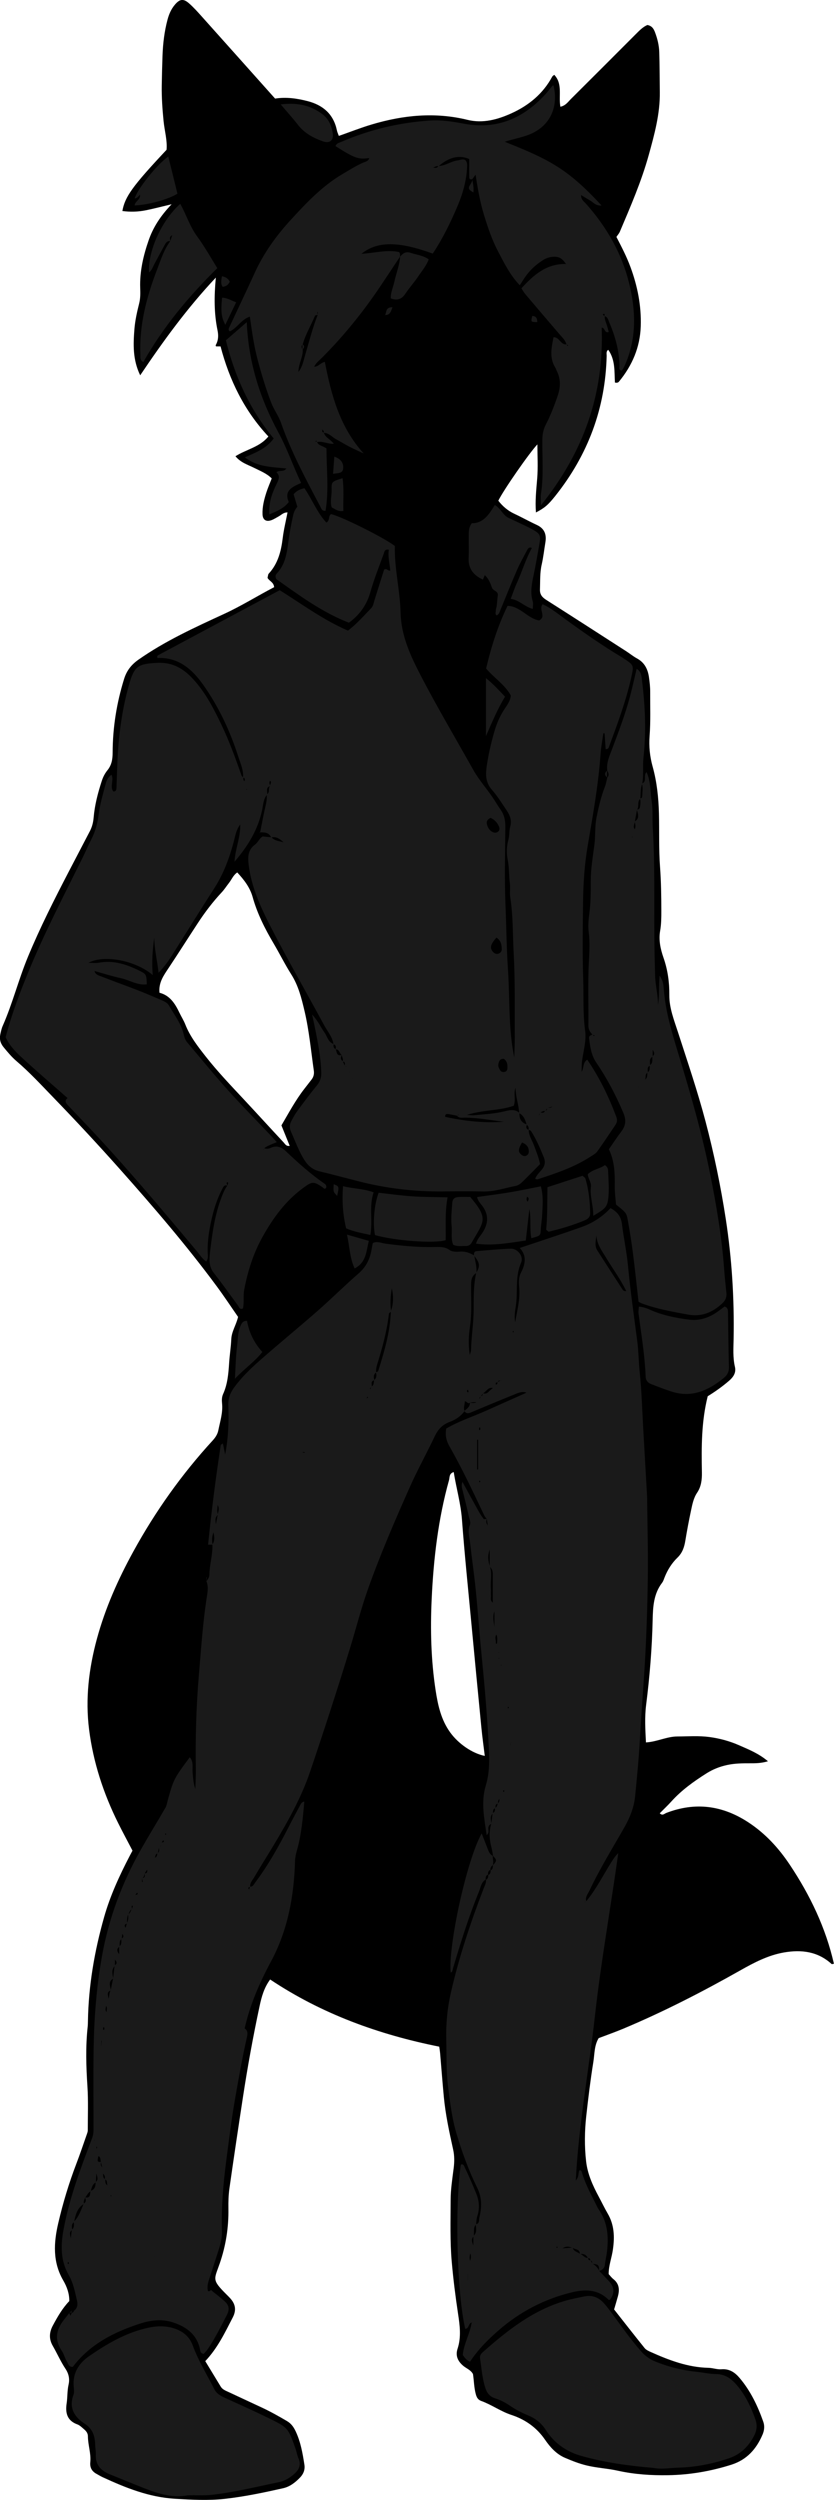 <?xml version="1.0" encoding="utf-8"?>
<!-- Generator: Adobe Illustrator 24.1.1, SVG Export Plug-In . SVG Version: 6.00 Build 0)  -->
<svg version="1.1" id="Layer_1" xmlns="http://www.w3.org/2000/svg" xmlns:xlink="http://www.w3.org/1999/xlink" x="0px" y="0px"
	 width="700.93" height="2100.49" viewBox="0 0 700.93 2100.49" style="enable-background:new 0 0 700.93 2100.49;" xml:space="preserve">
<style type="text/css">
	.st0{fill:#1A1A1A;}
</style>
<g>
	<path d="M511.55,1910.76c1.23,1.32,2.41,2.97,3.95,4.18c4.94,3.89,5.33,8.89,3.83,14.41c-0.96,3.52-2.02,7.01-3.21,11.1
		c8.4,10.67,16.94,21.66,25.68,32.49c1.18,1.46,3.19,2.39,4.97,3.19c15.52,6.97,31.31,12.98,48.67,13.36
		c3.62,0.08,7.28,1.49,10.84,1.21c6.81-0.54,11.39,2.66,15.43,7.45c9.15,10.85,15.12,23.42,19.79,36.66
		c1.23,3.5,0.91,7.2-0.61,10.75c-5.21,12.19-13.19,21.23-26.35,25.38c-17.25,5.45-34.74,8.46-52.9,8.77
		c-14.34,0.24-28.34-0.67-42.36-3.77c-8.72-1.93-17.76-2.33-26.51-4.48c-6.18-1.52-12.02-3.83-17.83-6.31
		c-7.32-3.12-12.52-8.92-16.82-15.18c-7.12-10.38-16.72-17.09-28.37-20.92c-8.92-2.94-16.52-8.55-25.28-11.71
		c-2.87-1.03-3.9-3.11-4.64-5.91c-1.46-5.51-1.48-11.19-2.31-16.67c-1.87-3.56-5.63-4.73-8.36-7.09c-4.52-3.9-6.49-8.47-4.61-14.19
		c3.22-9.85,1.91-19.55,0.4-29.53c-2.18-14.43-4-28.92-5.28-43.5c-1.52-17.32-0.96-34.59-0.94-51.87
		c0.01-8.92,1.41-17.85,2.54-26.74c0.68-5.34,0.74-10.48-0.44-15.8c-3.22-14.59-6.39-29.22-7.81-44.13
		c-1.16-12.23-2.07-24.49-3.12-36.73c-0.14-1.62-0.42-3.22-0.73-5.53c-50.73-10.16-98.61-27.41-142.13-56.45
		c-5.14,6.96-7.21,14.63-8.86,22.33c-5.43,25.34-10.06,50.84-13.98,76.46c-3.91,25.6-7.75,51.21-11.39,76.85
		c-0.79,5.58-0.93,11.3-0.84,16.94c0.25,15.78-2.13,31-7.29,46.01c-4.66,13.55-7,13.47,5.76,26.14c0.95,0.94,1.89,1.89,2.79,2.86
		c4.56,4.89,5.68,10.01,2.4,16.35c-6.57,12.71-12.65,25.67-23.11,36.73c4.43,7.3,8.71,14.36,12.99,21.41
		c1.49,2.45,4.06,3.37,6.45,4.49c9.33,4.38,18.69,8.72,28.04,13.07c7.25,3.37,14.18,7.28,21.08,11.32c3.7,2.16,5.7,5.04,7.48,8.83
		c4.16,8.89,5.79,18.33,7.27,27.85c0.66,4.27-0.79,7.87-3.73,10.91c-4,4.13-8.53,7.65-14.19,8.92c-16.21,3.64-32.45,7.07-49.01,8.91
		c-13.96,1.55-27.75,0.76-41.72-0.06c-21.85-1.29-41.38-9.13-60.75-18.06c-1.81-0.83-3.52-1.89-5.27-2.85
		c-3.89-2.12-5.74-5.23-5.28-9.81c0.74-7.37-1.96-14.48-2-21.8c-0.01-2.62-1.47-4.38-3.26-5.9c-1.77-1.5-3.53-3.32-5.62-4.08
		c-8.64-3.13-10.2-9.71-8.99-17.64c0.8-5.26,0.42-10.58,1.64-15.85c1.03-4.51,0.22-8.96-2.64-13.26
		c-4.04-6.07-6.98-12.86-10.64-19.2c-3.35-5.79-3.03-11.37,0.02-17.07c3.93-7.34,8.05-14.55,13.85-20.6
		c0.09-6.39-2.1-12.2-5.02-17.22c-9.1-15.62-8.09-31.86-4.23-48.39c3.94-16.86,8.91-33.41,15.11-49.6
		c3.21-8.38,6.05-16.9,9.03-25.36c0.33-0.93,0.66-1.93,0.65-2.9c-0.02-12.33,0.5-24.69-0.3-36.97c-1.09-16.62-1.6-33.17,0.18-49.75
		c0.18-1.65,0.22-3.32,0.25-4.99c0.48-29.77,5.48-58.82,13.59-87.42c5.11-18.04,12.91-34.91,21.52-51.47
		c0.76-1.46,1.55-2.91,2.34-4.39c-4.08-7.82-8.18-15.4-12.02-23.11c-12.4-24.91-20.99-51.15-24.47-78.7
		c-3.24-25.66-0.23-51.09,6.56-76.09c7.02-25.87,17.85-50.14,30.68-73.52c18.49-33.68,40.62-64.83,66.61-93.17
		c2.35-2.56,4.13-5.31,4.78-8.59c1.49-7.46,3.93-14.8,3.13-22.62c-0.27-2.62-0.26-5.32,0.89-7.86c3.78-8.35,4.48-17.28,5.06-26.26
		c0.42-6.62,1.51-13.2,1.8-19.82c0.29-6.55,4.11-11.87,5.71-18.71c-5.78-8.32-11.63-17.19-17.93-25.72
		c-25.32-34.28-53.08-66.56-81.38-98.39c-18.35-20.64-37.16-40.85-56.37-60.71c-9.94-10.27-19.6-20.75-30.49-30.05
		c-4.05-3.46-7.46-7.55-10.85-11.68c-2.81-3.41-3.7-6.98-2.75-11.13c0.52-2.26,0.97-4.6,1.9-6.71c8.34-18.9,13.34-39.01,21.24-58.1
		c10.19-24.64,22.23-48.35,34.5-71.97c5.83-11.22,11.68-22.44,17.55-33.64c1.88-3.59,2.83-7.3,3.18-11.41
		c0.91-10.63,3.6-20.91,6.92-31.04c1.06-3.24,2.6-6.19,4.68-8.75c3.59-4.41,4.37-9.34,4.38-14.88c0.06-21.06,3.36-41.65,9.61-61.8
		c2.18-7.03,6.05-12.01,12.16-16.3c22.5-15.78,47.35-27.05,72.12-38.49c14.5-6.69,27.99-15.18,41.83-22.36
		c-0.33-4.27-4.05-5.01-5.54-7.84c0.15-0.75,0.32-1.7,0.54-2.64c0.07-0.32,0.23-0.65,0.45-0.89c7.84-8.46,10.42-18.9,11.78-29.98
		c0.88-7.17,2.64-14.23,4.03-21.47c-3.33-0.09-5.12,2.08-7.35,3.29c-2.05,1.11-4.02,2.43-6.18,3.23c-4.4,1.62-7.29-0.23-7.48-4.87
		c-0.26-6.38,1.33-12.52,3.27-18.53c1.22-3.78,2.83-7.44,4.46-11.67c-4.1-4.15-9.64-6.3-14.89-8.93c-5.23-2.62-11.1-4.25-15.59-9.72
		c9.25-5.87,20.4-7.63,27.67-16.61c-20.28-21.68-32.8-47.39-40.19-75.66c-1.42,0-2.39,0-3.59,0c-0.48-0.17-0.69-0.67-0.32-1.36
		c2.13-3.96,2.25-7.86,1.31-12.41c-2.89-14.04-2.85-28.3-1.37-44.07c-24.23,25.78-44.18,53.31-63.57,82.11
		c-6.38-13.17-5.87-26.1-4.85-38.92c0.58-7.24,2.22-14.46,3.99-21.53c1.08-4.33,1.01-8.6,0.86-12.88
		c-0.48-13.88,2.59-27.11,7.08-40.06c3.75-10.8,9.79-20.32,19.33-30.34c-8.62,2.04-15.04,3.74-21.55,5.06
		c-6.54,1.33-13.17,1.52-19.84,0.63c2.11-12.02,8.67-21.1,37.14-51.45c0.72-7.92-1.72-16.01-2.52-24.19
		c-0.98-9.95-1.69-19.87-1.53-29.84c0.13-8.32,0.36-16.64,0.64-24.96c0.36-10.32,1.58-20.54,4.26-30.52
		c1.21-4.5,3.06-8.77,6.16-12.42c4.01-4.72,7.05-5.32,11.79-1.18c3.99,3.49,7.55,7.51,11.1,11.47
		c20.4,22.77,40.74,45.59,61.31,68.62c9.34-1.46,18.42-0.18,27.39,2.15c13,3.38,21.76,11,24.57,24.6c0.32,1.57,1.06,3.05,1.62,4.62
		c9.36-3.29,18.32-6.83,27.51-9.58c26.54-7.94,53.34-10.61,80.69-3.91c12.85,3.15,25.23-0.23,36.87-5.51
		c14.56-6.61,26.54-16.44,34.27-30.83c0.28-0.52,0.93-0.85,1.69-1.51c7.28,7.68,3.49,17.64,5.17,26.83c4.37-0.9,6.44-4.13,8.94-6.61
		c18.18-18.08,36.29-36.22,54.4-54.36c3.04-3.05,6.03-6.14,9.77-7.72c3.9,0.74,5.32,3.24,6.42,6.16c2.02,5.33,3.37,10.85,3.55,16.5
		c0.36,11.24,0.33,22.5,0.48,33.75c0.25,18.22-4.54,35.61-9.32,52.88c-6.13,22.14-15.3,43.24-24.26,64.37
		c-0.63,1.48-1.78,2.74-2.9,4.4c4.3,8.3,8.58,16.53,11.8,25.25c5.94,16.08,9.22,32.59,8.66,49.82c-0.58,17.7-7.17,32.96-18.27,46.48
		c-0.67,0.82-1.53,1.21-3.43,0.83c-0.57-9.09,0.47-18.9-5.62-27.53c-1.95,1.32-1.29,3.38-1.33,5.03
		c-1.04,44.13-15.73,83.24-43.13,117.69c-6.18,7.77-9.01,10.13-16.31,13.96c-0.77-9.86,0.29-19.18,1.06-28.6
		c0.76-9.46,0.17-19.03,0.17-28.62c-6.65,6.95-28.64,38.58-32.85,47.33c3.62,4.67,8.02,8.46,13.58,11.05
		c6.33,2.94,12.42,6.39,18.76,9.31c6.5,3,8.32,8.02,7.22,14.65c-1.03,6.23-1.71,12.53-3.11,18.68c-1.58,6.93-1.19,13.9-1.45,20.87
		c-0.16,4.25,1.85,6.61,5.25,8.77c22.47,14.29,44.85,28.74,67.24,43.16c3.07,1.98,5.93,4.34,9.12,6.08
		c6.15,3.34,8.93,8.78,9.93,15.29c0.65,4.26,1.12,8.61,1.1,12.91c-0.07,12.32,0.43,24.64-0.5,36.96c-0.65,8.64,0.19,17.2,2.56,25.69
		c3.58,12.84,4.96,26.09,5.3,39.39c0.38,14.98-0.18,30.02,0.92,44.94c0.91,12.31,1.07,24.57,1.09,36.87
		c0.01,5.64-0.03,11.23-1.02,16.88c-1.35,7.65,0.31,15.26,2.85,22.54c3.56,10.18,4.98,20.63,4.89,31.37
		c-0.09,10.87,3.93,20.84,7.19,30.93c8.08,25,16.56,49.88,23.26,75.31c7.12,27.02,12.75,54.33,17,81.95
		c5.12,33.29,7.18,66.74,6.58,100.39c-0.14,7.95-0.75,15.94,1.12,23.86c1.1,4.66-1.24,8.36-4.73,11.4
		c-5.78,5.03-12.02,9.42-18.16,13.19c-5.35,21.33-5.29,42.62-4.89,63.91c0.12,6.16-0.54,11.97-4.01,17.14
		c-3.07,4.57-4.03,9.84-5.14,15.01c-1.81,8.45-3.39,16.95-4.8,25.47c-0.89,5.37-2.47,10.09-6.59,14.08
		c-4.8,4.65-8.36,10.33-10.83,16.63c-0.6,1.54-1.1,3.22-2.09,4.51c-7.12,9.28-7.69,20.2-7.93,31.18
		c-0.52,23.93-2.49,47.74-5.49,71.49c-1.29,10.2-0.7,20.53-0.14,31.46c9.34-0.54,17.51-4.98,26.41-5.01
		c8.99-0.03,18-0.73,26.95,0.47c8.6,1.16,16.94,3.4,24.91,6.92c8.14,3.59,16.46,6.85,24.27,13.45c-5.69,1.7-10.48,1.72-15.28,1.7
		c-6.31-0.02-12.57,0.06-18.85,1.4c-6.31,1.34-12.07,3.61-17.47,7.02c-10.73,6.78-20.99,14.12-29.56,23.62
		c-3.11,3.44-6.5,6.63-9.78,9.96c2.3,2.38,3.96,0.3,5.47-0.28c24.54-9.45,47.46-6.32,69.28,8.09c14.15,9.35,25.26,21.52,34.56,35.47
		c17.06,25.6,30.2,52.96,37.06,83.16c-0.82,0.11-1.65,0.48-1.92,0.23c-11.59-10.57-25.28-12.28-40.05-9.72
		c-13.38,2.32-25.24,8.57-36.79,15.1c-31.9,18.02-64.42,34.75-98.22,48.93c-6.74,2.83-13.64,5.25-20.73,7.95
		c-3.77,6.17-3.4,13.4-4.49,20.12c-2.43,15.07-4.28,30.24-5.95,45.41c-1.39,12.6-1.55,25.29-0.13,37.9
		c1.21,10.74,5.62,20.46,10.69,29.88c2.52,4.69,4.81,9.51,7.49,14.11c5.5,9.43,5.88,19.47,4.39,29.94
		C514.24,1896.8,511.52,1903.37,511.55,1910.76z M236.52,945.58c6.26-10.68,11.88-21.22,19.24-30.68c2.04-2.62,4.08-5.25,6.11-7.87
		c1.73-2.23,2.27-4.74,1.87-7.52c-2.4-16.73-3.92-33.59-7.82-50.1c-2.52-10.68-5.12-21.23-11.14-30.72
		c-5.33-8.41-9.75-17.39-14.82-25.97c-7.3-12.35-13.75-25.1-17.61-38.95c-2.32-8.3-7.33-14.63-12.95-20.73
		c-3.41,2.33-4.69,5.94-6.93,8.79c-2.05,2.61-3.83,5.45-6.09,7.87c-7.51,8.05-14.14,16.77-20.15,25.96
		c-8.2,12.52-16.21,25.17-24.49,37.63c-4.15,6.25-8.58,12.28-7.69,20.84c8.78,2.23,13.13,9.19,16.79,16.86
		c1.58,3.3,3.58,6.42,4.91,9.81c3.95,10.06,10.48,18.4,17.06,26.79c10.07,12.84,21.33,24.59,32.44,36.49
		c11.11,11.9,22.05,23.94,33.16,35.84c1.2,1.28,2.12,3.43,5.07,2.85C241.13,956.94,238.8,951.21,236.52,945.58z M407.43,1475.35
		c-0.96-7.94-2.07-15.73-2.83-23.56c-2.85-29.01-5.63-58.03-8.36-87.06c-2.76-29.35-5.8-58.69-8-88.09
		c-1.02-13.55-4.79-26.39-6.92-39.8c-4.01,1.23-3.31,4.54-3.94,6.8c-9.14,32.75-13.05,66.35-14.59,100.16
		c-1.17,25.52-0.56,51.11,3.33,76.5c1.93,12.57,4.62,24.8,12.28,35.37C385.28,1465.19,396.98,1473.27,407.43,1475.35z"/>
	<path class="st0" d="M398.43,1055.03c-0.2-1.73-0.15-3.59,2.02-3.78c9.59-0.82,19.18-1.74,28.8-2.09
		c5.75-0.21,11.05,6.49,8.71,11.77c-4.67,10.54-3.09,21.49-3.95,32.32c-0.47,5.88-2.26,11.65-1,17.66
		c1.51-9.55,4.26-18.91,3.38-28.78c-0.38-4.28-0.65-8.68,1.44-12.74c3.7-7.2,5.1-14.33-1.03-20.82
		c17.71-5.96,34.98-11.56,52.09-17.64c9.16-3.26,17.3-8.49,24.2-15.85c5.61,3.03,8.82,6.94,9.6,13.2c1.47,11.85,4,23.58,5.13,35.45
		c2.01,21.15,5.03,42.16,7.77,63.21c1.12,8.57,1.12,17.21,2.03,25.81c1.63,15.51,2.05,31.15,2.94,46.74
		c1.11,19.22,2.19,38.44,3.28,57.65c0.06,1,0.04,2,0.05,3c0.23,22.31,0.9,44.63,0.55,66.93c-0.38,24.92-1.2,49.86-2.73,74.74
		c-1.22,19.87-2.87,39.72-3.93,59.62c-0.84,15.9-2.44,31.76-3.97,47.62c-0.91,9.39-4.31,17.98-8.98,26.2
		c-10.03,17.64-20.76,34.9-29.42,53.29c-1.37,2.91-3.93,5.58-2.53,9.28c-0.52,0.01-1.05,0.03-1.57,0.04
		c0.17,0.08,0.39,0.26,0.51,0.22c0.29-0.11,0.53-0.34,0.8-0.52c8.35-10.04,14.12-21.73,21.02-32.7c1.72-2.73,3.46-5.45,5.99-7.87
		c-6.31,45.68-14.49,90.94-19.58,136.59c-5.11,45.76-13.68,91.14-16.13,138.52c2.94-3.2,1.84-6.17,3-8.46
		c1.17-0.46,1.81,0.49,2.01,1.19c2.67,9.33,7.18,17.85,11.53,26.45c0.9,1.78,1.69,3.65,2.82,5.28c7.47,10.8,8.36,22.87,6.86,35.37
		c-0.43,3.62-1.37,7.18-1.73,10.81c-0.32,3.23-2.34,4.55-4.99,5.47c0.18-5.07-0.47-5.76-5.78-6.11c0.13-1.31,0.1-2.52-1.58-2.81
		c0.15-1.43-0.52-2.06-1.92-1.97c-1.42-2.89-3.75-3.94-6.87-3.38c0.25-4.47-4.03-3.68-6.19-5.35c-2.21-0.5-4.43-2-8.34,0.51
		c4.03-0.3,6.3-0.47,8.57-0.65c0.75,3.32,4.1,3.61,6.22,5.33c2.5,0.64,3.82,3.76,6.85,3.31c-0.17,1.44,0.46,2.11,1.91,1.99
		c0.5,0.94,1,1.88,1.5,2.81c2.58,1.42,4.6,3.38,5.78,6.13c2.71,2.86,5.43,5.71,8.13,8.57c4.77,5.04,5.09,10.28,0.91,15.72
		c-0.52,0.03-1,0.2-1.15,0.05c-8.8-8.95-19.71-8.96-30.63-6.34c-23.26,5.58-43.98,16.42-62.02,32.18
		c-8.92,7.8-17.27,16.18-23.77,26.18c-2.74-1.14-4.41-3.16-6.11-5.73c0.87-9.37,6.04-17.85,7.52-27.31
		c-0.31-0.6,0.16-0.71,0.23-0.17c0.18,1.3,0.68-0.42-0.43,0.33c-2.72,0.76-1.9,5.11-5.26,5.22c-6.9-29.46-8.87-102.61-3.71-137.99
		c2.26-0.78,2.64,0.9,3.36,2.41c3.44,7.16,6.58,14.43,9.56,21.8c2.62,6.48,3.1,12.69,0.91,19.29c-0.71,2.15-0.69,4.54-1,6.82
		c-2.82,2.88-1.29,6.64-2.01,9.95c-2.43,2.39-1.33,5.04-0.26,7.66c0-2.64,0-5.27,0-7.91c3.31-2.78,2.21-6.45,2.01-9.93
		c3.43-0.46,2.53-3.58,3-5.49c2.1-8.49,2.39-16.67-1.78-25.1c-7.21-14.6-12.74-29.9-17.42-45.56c-3.84-12.87-5.33-26-7.03-39.16
		c-1.7-13.2-1.22-26.58-1.57-39.82c-0.34-13.08,0.92-26.46,3.91-39.54c6.83-29.91,16.53-58.87,27.53-87.45
		c0.95-2.48,2.35-4.82,1.93-7.64l-0.35,0.43c2.29-0.69,2.25-2.58,2.3-4.43l-0.3,0.44c2.29-0.69,2.25-2.58,2.3-4.43l-0.3,0.43
		c2.33-0.65,2.03-2.66,2.26-4.4l-0.24,0.35c3.67-4.15,3.67-4.6-0.03-8.37l0.35,0.43c-0.41-2.27-0.67-4.58-1.27-6.8
		c-1.84-6.84-2.42-13.66-0.21-20.52c0.36-2.98,0.72-5.96,1.07-8.94c2.38-0.56,1.85-2.58,2.12-4.21c1.7-0.71,1.77-2.36,2.21-3.8
		c1.52-1.06,1.46-2.64,1.39-4.23c0.29-0.01,0.59,0.03,0.86-0.03c0.17-0.04,0.31-0.24,0.47-0.36c-0.35,0.22-0.7,0.44-1.06,0.66
		c-1.35,1.11-1.55,2.6-1.38,4.22c-2.54,0.22-2.03,2.21-2.22,3.81c-2.33,0.58-1.95,2.53-2.12,4.2c-2.78,2.64-1.61,5.83-1.23,8.91
		c-1.3,0.48-2.14,1.24-2.5,2.73c-0.52,2.12,1.14,4.67-1.56,6.69c-1.96-13.96-4.87-27.89-0.76-41.38
		c3.29-10.78,3.13-21.14,2.59-32.14c-1.27-26.15-3.53-52.18-6.12-78.21c-1.81-18.12-3.06-36.3-4.88-54.41
		c-1.32-13.16-3.27-26.26-4.72-39.42c-0.54-4.87-2.2-9.77-0.24-14.72c1.06-2.69-0.4-5.21-0.92-7.73
		c-1.42-6.81-3.19-13.55-4.82-20.31c-0.69-2.88-1.86-5.75-0.25-8.69l-0.23,0.17c4.52,8.25,9.01,16.52,13.59,24.74
		c1.26,2.27,2.7,4.46,4.3,6.5c0.32,0.41,1.75-0.05,2.67-0.11c-0.75,2.01-0.75,3.91,0.89,5.54c0.63-0.41,0.81,0.1,0.21,0.24
		c-1.27,0.3,0.4,0.62-0.37-0.47c-0.25-1.75-0.5-3.49-0.75-5.24c-1.58-1.32-2.31-3.14-3.17-4.96c-8.96-18.94-17.93-37.88-28.3-56.09
		c-2.66-4.67-3.63-9.1-2.7-14.84c10.64-6.27,22.67-10.12,34.09-15.25c11.2-5.04,22.43-10.01,33.65-15.01
		c0.04,0.09,0.07,0.17,0.11,0.26c-4.11-1.76-7.75,0.24-11.33,1.67c-11.55,4.64-23.03,9.43-34.5,14.26c-2.52,1.06-4.87,2.34-6.81-0.8
		c2.3-1.83,4.88-3.48,4.73-6.97c1.94,0.62,3.85,0.39,5.74-0.24c0.2-1.39,0.94-2.22,2.37-2.39c0.29-0.95,0.58-1.9,0.87-2.85
		c1.8,0.02,1.8-1.17,1.65-2.46c2.06,0.79,3.73,0.35,5.25-1.32c1.08-1.19,2.44-2.13,3.67-3.18c0.71-0.84,1.42-1.68,2.13-2.51
		c1.03-0.41,1.74-1.02,1.44-2.28c0.93-0.46,1.87-0.92,2.8-1.38c-0.25-0.66,0.18-0.93,0.48-0.38c0.62,1.16,0.41-0.63-0.27,0.52
		c-1.24-0.11-2.47-0.2-2.76,1.47c-1.5,0.06-2.11,0.7-1.45,2.19c-0.76,0.88-1.52,1.77-2.27,2.65c-4.37-1.31-5.83,3.09-8.82,4.48
		c-0.53,0.81-1.06,1.62-1.6,2.44c-1.21,0.54-1.37,1.45-0.93,2.59c-0.85,0.88-1.7,1.77-2.55,2.65c-1.89-0.89-3.78-0.04-5.67,0.01
		c-1.77,1.57-2.45-0.93-4.35-1.11c0.02,2.79-1.43,5.39-0.22,8.26c-3.15,4.29-7.43,7.18-12.3,9c-6.17,2.3-9.85,5.98-12.87,12.37
		c-6.66,14.1-14.3,27.76-20.65,42.04c-12.7,28.52-25.11,57.19-35.53,86.63c-5.64,15.94-9.8,32.39-14.75,48.57
		c-10.69,34.93-21.98,69.67-33.7,104.28c-7.52,22.21-18.98,42.4-30.95,62.36c-5.3,8.83-10.85,17.51-16.03,26.42
		c-1.44,2.48-3.81,4.75-3.35,8.08c-1.52,0.24-2.22,0.82-0.92,2.23c0.24-0.8,0.47-1.61,0.71-2.41c2.5,0.15,3.22-1.95,4.37-3.48
		c11.04-14.68,19.92-30.65,28.26-46.96c3.18-6.22,6.5-12.35,9.8-18.51c0.61-1.15,1.34-2.27,3.23-2.53
		c-1.24,13.93-2.42,27.76-6.27,41.19c-0.83,2.89-1.45,5.77-1.54,8.81c-0.85,29.53-6.03,57.97-20.21,84.38
		c-9.61,17.88-17.72,36.45-22.18,56.4c-0.05,0.79-0.1,1.58-0.03,0.41c0.07,1.08,0.01,0.21-0.04-0.65c3.26,2.04,2.57,5.05,1.9,8
		c-3.81,16.84-6.77,33.84-9.77,50.84c-3.05,17.32-5.16,34.76-7.45,52.19c-2.6,19.77-4.27,39.6-3.65,59.58
		c0.24,7.79-2.66,14.99-4.95,22.27c-1.89,6.02-3.87,12.01-5.82,18.01c-1.04,3.19-1.82,6.39-1.01,9.76c1.95,1.07,2.47-1.92,3.11-0.33
		c3.83,3.14,7.86,6.08,11.45,9.48c3.18,3,3.72,6.43,1.49,10.77c-5.01,9.77-9.89,19.59-16.03,28.72c-1.08,1.61-2.48,3-3.55,4.28
		c-2-0.4-2.7-1.45-2.94-2.85c-2.27-13.1-11.23-19.84-22.93-23.67c-9.17-3-18.39-1.94-27.41,0.96
		c-22.21,7.14-42.42,17.46-56.76,36.43c-3.49,0.14-3.88-2.73-4.95-4.48c-1.71-2.82-2.45-6.25-4.29-8.96
		c-6.12-9.01-4.94-17.41,1.41-25.63c1.6-2.08,3.23-4.13,4.85-6.2l-0.15-0.29c0.38,0.85,0.76,1.69,1.15,2.57
		c0.43-0.87,0.85-1.7,1.26-2.54l-0.3,0.29c1.26-0.25,1.79-1.23,2.28-2.25l-0.09,0.21c3.07-2.43,3.07-5.57,2.24-9.02
		c-1.7-7.11-3.05-14.36-6.77-20.77c-7.14-12.3-6.85-25.3-4.34-38.69c4.93-26.28,14.28-51.19,23.78-76.02
		c1.01-2.62,1.32-4.91,1.33-7.45c0.03-22.32-0.24-44.64,0.08-66.96c0.38-26.57,2.38-53,7.1-79.24
		c5.71-31.78,16.88-61.45,32.74-89.44c6.69-11.81,13.83-23.37,20.63-35.12c0.96-1.66,1.19-3.75,1.72-5.65
		c5.03-18.14,5.29-18.67,18.63-36.6c3.51,4.06,1.98,8.8,2.41,13.05c0.45,4.52,0.65,9.07,2.28,13.56c0.14-5.61,0.49-11.22,0.4-16.83
		c-0.4-26.29,0.34-52.63,2.56-78.72c1.82-21.41,3.23-42.97,6.46-64.3c0.73-4.81,1.93-9.89-0.17-14.78l0.01,0.18
		c1.2-1.59,2.48-3.12,2.51-5.28c0.13-8.63,2.9-17,2.57-25.68c2.25-3.23,1.62-6.67,0.92-10.12c-1.35,3.38-1.54,6.83-0.69,10.34
		c-1.26,0-2.51,0-3.87,0c2.83-28.09,6.4-55.95,10.64-83.72c0.07-0.46,0.99-0.79,1.81-1.4c0.67,3.28,1.31,6.41,1.9,9.33
		c2.59-13.48,3.23-27.33,2.65-41.23c-0.24-5.63,1.41-10.24,4.67-14.77c6.26-8.72,13.94-16.07,21.89-23.08
		c15.93-14.05,32.41-27.47,48.37-41.48c11.73-10.29,22.79-21.33,34.56-31.56c6.44-5.6,9.71-12.4,10.98-20.52
		c0.25-1.61,0.62-3.19,0.98-5c3.72-1.88,7.13,0.02,10.62,0.48c13.5,1.79,27.02,3.11,40.67,2.85c4.55-0.09,9.04-0.53,13.32,2.55
		c2.13,1.54,5.79,1.52,8.69,1.29c4.53-0.37,8.29,1.15,12.01,3.28c0.72,4.88,2.23,9.66,1.78,14.68c-3.58,2.05-4.43,5.46-4.47,9.2
		c-0.04,4.64,0.02,9.28,0.09,13.93c0.11,7.26,0.04,14.42-1.02,21.72c-1.07,7.36-1.6,15.09-0.18,24.04c0.61-2.21,1.03-3.05,1.05-3.9
		c0.2-11.55,2.2-22.97,2.2-34.57c0-10.19-0.12-20.49,2.13-30.57C403.66,1063.88,403.32,1061.17,398.43,1055.03z M130.11,1895.72
		c0.45-0.69,0.83-0.27,0.32,0.08c-1.07,0.74,0.55,0.42-0.54-0.34C130.88,1894.73,129.88,1895.77,130.11,1895.72z M113.72,1592.06
		c0.73-0.23,1.85,0.22,1.96-1.08c0.02-0.22-0.29-0.46-0.45-0.69c-0.54,0.65-1.07,1.3-1.61,1.95c0.12,0.29,0.32,0.58,0.32,0.87
		c0,0.26-0.21,0.53-0.32,0.8C113.65,1593.29,113.69,1592.67,113.72,1592.06z M119.25,1578.02c2.77-0.2,2.75-1.9,2.13-3.93
		c2.24-0.01,2.66-1.29,2.19-3.17c0.67-0.42,1.01,0.05,0.6,0.18c-1.25,0.41,0.44,0.65-0.34-0.43c-0.79,1.2-1.58,2.4-2.36,3.6
		c-0.17,1.6-0.52,3.11-2.17,3.89c0,1.02,0,2.05,0,3.07c0.25-0.03,0.51-0.05,0.76-0.08C119.79,1580.11,119.52,1579.06,119.25,1578.02
		z M130.3,1560.81c1.79-0.63,1.65-2.3,1.99-3.72c2.05-1.27,1.51-3.12,1.12-4.94c2.04-0.63,2.26-2.27,2.26-4.04
		c0.57-0.09,1.15-0.13,1.69-0.31c0.17-0.06,0.35-0.53,0.29-0.75c-0.22-0.94-0.57-0.95-1.03-0.09c-0.26,0.49-0.63,0.93-0.95,1.39
		c0.13,1.79-0.83,3.02-2.09,4.1c-0.34,1.63-0.68,3.27-1.01,4.9c-2.22,0.31-1.82,2.32-2.4,3.69c0.26,0.59-0.14,0.71-0.23,0.21
		C129.72,1559.95,129.41,1561.8,130.3,1560.81z M308.17,1174.92c0.25-0.45,1.81-0.27,0.66-1.38c-0.29,0.53-0.59,1.06-0.88,1.59
		c0.48,0.57,0.4,0.67-0.24,0.28C307.86,1175.24,308.02,1175.08,308.17,1174.92z M90.65,1836.24c0.11,0.27,0.26,0.53,0.31,0.82
		c0.04,0.22-0.06,0.47-0.1,0.7c-0.6-0.27-0.63-0.69-0.09-1.27c-1.67-1.38,0.13-4.45-2.59-5.32c-0.21-1.4,0.56-3.02-1.61-4.76
		c0.26,2.19-0.09,3.72,1.88,4.51C88.63,1832.93,88.13,1835.21,90.65,1836.24z M111.01,1604.27c-2.26,0.49-2.01,2.96-3.32,4.19
		c-0.87,2.49-1.11,5.04-0.81,7.65c-1.77,0.62-2.92,1.46-1.25,3.67c0.39-1.56,0.7-2.78,1.01-4.01c1.4-2.39,1.29-4.96,0.92-7.57
		c2.25-0.49,2.05-2.93,3.33-4.19c0.19-0.6,0.4-1.19,0.57-1.8c0.08-0.3,0.18-0.88,0.12-0.9c-0.8-0.27-1.08,0.09-0.87,1.03
		C110.85,1602.98,110.91,1603.63,111.01,1604.27z M102,1628.83c1.72-0.82,2.39-1.91,0.82-3.91c-0.22,1.6-0.39,2.88-0.56,4.15
		c-2.31,1.69-1.41,4.27-1.82,6.49c-2.14,1.58-2.66,3.36-0.28,6.4c0-2.85,0-4.75,0-6.65C102.76,1633.71,101.75,1631.09,102,1628.83z
		 M312.18,1165.02c2.33-1.17,1.75-3.55,2.29-5.47c2.21-1.84,2.11-4.18,1.42-6.64c1.06-0.04,1.85-0.52,2.16-1.54
		c5.03-16.25,9.93-32.53,10.43-49.73c2.36-6.34,2.24-12.76,0.83-19.23c-1.07,6.47-1.56,12.95-0.6,19.47
		c-0.64,0.67-1.77,1.29-1.85,2.03c-1.65,14.51-5.51,28.51-9.83,42.39c-0.7,2.25-1.14,4.49-0.9,6.84c-2.4,1.79-2.18,4.15-1.44,6.62
		c-3.65,0.66-1.84,3.54-2.25,5.52c-0.5,0.39-1.03,0.74-1.46,1.18c-0.09,0.1,0.14,0.52,0.23,0.79
		C311.54,1166.51,311.86,1165.77,312.18,1165.02z M71.35,1846.22c4.82,1.06,4.23-2.61,4.69-5.37c3.75-1.15,4.35-4.1,4.28-7.45
		c2.23-1.5,1.87-3.51,0.64-7.21c-0.18,3.53-0.28,5.5-0.38,7.46c-2.95,1.6-3.51,4.59-4.3,7.45c-2.35,1.09-3.08,3.63-4.76,5.32
		c-0.38,1.73-1.82,3.28-0.82,5.23c-5.93,3.44-7.18,9.44-8.49,15.42c-2.48,1.74-1.75,4.24-1.57,6.61c-3.15,1.94-1.28,4.72-1.17,7.2
		c0.3-2.48,0.61-4.96,0.91-7.44c2.23-1.79,1.86-4.2,1.58-6.6c4.4-4.28,6.13-10.02,8.46-15.44
		C72.73,1850.03,72.21,1848.15,71.35,1846.22z M85.01,1816.34c-0.18,1.36-0.96,2.78,0.87,4.69c-0.47-2-0.76-3.22-1.04-4.44
		c-0.65-1.65,0.03-3.81-1.93-4.95c-0.16,0.27-0.44,0.52-0.45,0.79C82.36,1814.32,80.83,1817.21,85.01,1816.34z M96.59,1651.65
		c-3.13,3.24-2.18,7.01-1.4,10.76c-4.57,2.55-2.52,6.42-2,9.98c-4.06,1.38-2.09,4.45-1.96,7c0.81-2.35,0.46-5,1.83-7.21
		c0.67-3.33,1.34-6.65,2.01-9.98c0.42-3.6,0.84-7.2,1.26-10.79c1.93-1.23,2.32-2.67,0.27-4.86
		C96.59,1648.56,96.59,1650.1,96.59,1651.65z M183.17,1272.44c-2.33,3.12-2.33,3.12-1.71,8.35c0.52-2.81,1.06-5.69,1.59-8.56
		c0.49-2.56,1.57-5.13-0.14-7.64C182.74,1267.22,182.17,1269.86,183.17,1272.44z M411.57,1316.36c0-4.15,0-8.31,0-14.44
		c-2.12,6.11-1.08,10.15,0.11,14.18c2.16,6.11,0.33,12.4,0.87,18.59c0.17,1.97-0.11,3.97,0.07,5.94c0.17,1.87-0.89,4.04,1.55,5.93
		c0-8.26,0.02-16.15-0.01-24.03C414.15,1320.14,413.5,1317.96,411.57,1316.36z M526.35,1084.7l0.21,0.7l-0.17-0.45
		c-4.73-9.9-11.29-18.69-16.93-28.04c-3.55-5.89-7.85-11.46-8.18-18.85c-0.49,4.33-1.8,8.62,0.75,12.6
		c6.8,10.61,13.63,21.2,20.49,31.76C523.37,1083.74,524.25,1085.32,526.35,1084.7z M401.01,1234.67c0.28,0,0.56,0,0.83,0
		c0-8.33,0-16.67,0-25c-0.28,0-0.56,0-0.83,0C401.01,1218,401.01,1226.33,401.01,1234.67z M415.56,1353.86
		c-1.8,4.46-0.61,8.83,0,13.21C415.56,1362.67,415.56,1358.27,415.56,1353.86z M417.2,1373.4c-1.67,2.45-0.24,4.69-0.44,6.87
		c-0.09,0.99,0.51,1.15,0.99,0.37C417.84,1378.33,418.28,1375.95,417.2,1373.4z M85.15,1719.74c0.16-2.56,0.24-3.82,0.32-5.08
		c-0.11,0-0.21-0.01-0.32-0.01C85.15,1715.9,85.15,1717.17,85.15,1719.74z M393.23,1910.62c-0.03,0.01-0.05,0.03-0.08,0.04
		c0,1.83,0,3.66,0,5.5c0.03,0,0.05,0,0.08,0C393.23,1914.31,393.23,1912.46,393.23,1910.62z M429.03,1466.37
		c0.03,0,0.06,0.01,0.1,0.01c0.11-1.19,0.21-2.39,0.38-4.29C429.29,1463.99,429.16,1465.18,429.03,1466.37z M395.2,1893.32
		c-0.33,2.04-0.96,3.9-0.06,6.24C395.85,1897.27,396.16,1895.41,395.2,1893.32z M89.2,1685.35c-0.22,1.78-1.14,3.61,0.33,5.29
		C89.58,1688.87,90.33,1687.06,89.2,1685.35z M393.78,1169.28c-0.16-0.59-0.32-1.17-0.49-1.76c-0.3,0.43-0.84,0.85-0.83,1.27
		c0,0.43,0.54,0.86,0.84,1.29C393.46,1169.82,393.62,1169.55,393.78,1169.28z M256.34,1220.25c-0.57-0.11-1.09-0.23-1.62-0.28
		c-0.12-0.01-0.27,0.26-0.41,0.4c0.52,0.1,1.04,0.23,1.57,0.27C256.02,1220.65,256.18,1220.4,256.34,1220.25z M81.42,1803.42
		c-0.13,0.19-0.31,0.36-0.36,0.57c-0.07,0.29-0.16,0.66-0.04,0.88c0.31,0.59,0.55,0.37,0.53-0.57
		C81.54,1804.01,81.46,1803.71,81.42,1803.42z M402.93,1199.32c-0.13,0.53-0.44,1.1-0.36,1.59c0.15,0.92,0.73,0.99,1.05,0.12
		c0.18-0.47-0.05-1.1-0.14-1.65C403.47,1199.33,403.12,1199.34,402.93,1199.32z M87.47,1703.24c-0.2,0.04-0.55,0.04-0.57,0.13
		c-0.14,0.54-0.39,1.15-0.25,1.63c0.23,0.79,0.83,0.74,1.05-0.11C87.82,1704.39,87.56,1703.79,87.47,1703.24z M431.51,1119.5
		c0.1-0.3,0.25-0.6,0.27-0.91c0-0.07-0.44-0.17-0.68-0.25c-0.07,0.29-0.21,0.59-0.18,0.87
		C430.93,1119.33,431.31,1119.41,431.51,1119.5z M402.93,1244.11c-0.09,0.22-0.27,0.44-0.25,0.64c0.12,0.85,0.48,0.94,0.91,0.22
		c0.1-0.17,0.02-0.52-0.09-0.71C403.43,1244.14,403.12,1244.15,402.93,1244.11z M419.57,1393.57l-0.28-0.76l-0.26,0.76
		L419.57,1393.57z M420.93,1399.26l0.52,0.08l-0.19-0.76L420.93,1399.26z M426.94,1434.14c-0.09,0.28-0.33,0.68-0.23,0.82
		c0.5,0.67,0.87,0.47,0.91-0.5C427.63,1434.36,427.18,1434.25,426.94,1434.14z M423.26,1505.69c0.18-0.16,0.45-0.28,0.51-0.47
		c0.08-0.24,0.09-0.65-0.05-0.79c-0.49-0.48-0.86-0.25-0.86,0.57C422.86,1505.22,423.12,1505.45,423.26,1505.69z M139.04,1540.44
		c-0.09,0.28-0.34,0.67-0.24,0.82c0.42,0.64,0.77,0.44,0.81-0.52C139.62,1540.65,139.24,1540.54,139.04,1540.44z M93.62,1845.2
		c-0.05-0.25-0.11-0.5-0.16-0.75c-0.19,0.06-0.54,0.13-0.54,0.19c0,0.26,0.11,0.51,0.18,0.76
		C93.27,1845.34,93.44,1845.27,93.62,1845.2z M467.52,1888.32c0.28,0.08,0.67,0.32,0.83,0.21c0.63-0.42,0.42-0.76-0.53-0.79
		C467.72,1887.74,467.62,1888.12,467.52,1888.32z M57.63,1900.71c-0.21,0.07-0.54,0.07-0.61,0.21c-0.13,0.25-0.26,0.66-0.14,0.87
		c0.42,0.77,0.85,0.67,1.04-0.25C57.96,1901.29,57.73,1900.99,57.63,1900.71z M79.37,1797.79l-0.33,0.48l0.49,0.08L79.37,1797.79z
		 M419.53,1388.36l-0.42-0.31l-0.07,0.48L419.53,1388.36z"/>
	<path class="st0" d="M227.9,703.73c-1.8-4.45-5.67-4.4-9.53-4.38l0.21,0.24c1.52-7.53,2.83-15.11,4.65-22.56
		c0.79-3.22,1.12-6.35,0.94-9.59c3.11-1.48,0.72-5.28,3-7.11c-0.46-1.4,1.57-2.91-0.18-4.33c-1.2,1.65-0.21,3.06,0.32,4.51
		c-4.5,0.99-2.14,4.69-2.85,7.19c-3.2,3.7-3.22,8.52-4.15,12.89c-3.53,16.68-12.12,30.59-23.2,43.44
		c0.44-10.34,5.02-20.01,4.79-31.3c-3.51,4.67-4.13,9.52-5.33,14.05c-3.69,13.89-8.55,27.21-16.38,39.41
		c-12.05,18.75-23.77,37.71-35.67,56.55c-2.97,4.71-6.2,9.24-11.25,14.62c-1.21-10.96-3.6-20.06-3.6-29.6
		c-1.51,10.39-2.2,20.75-1.28,31.53c-14.4-12.27-40.87-17.43-54.07-10.31c3.33,0,6.05,0.42,8.6-0.07
		c12.74-2.43,24.13,1.59,35.16,7.16c4.98,2.52,5.02,3.11,5.3,10.99c-7.91,1.07-14.51-3.62-21.73-5.16
		c-7.43-1.59-14.7-3.96-22.23-6.04c0.88,3.36,3.88,3.82,6.17,4.73c9.89,3.91,19.92,7.44,29.82,11.29
		c6.81,2.65,13.52,5.55,20.23,8.43c2.44,1.05,5.01,2.17,6.4,4.59c4.6,8.03,10.46,15.46,12.49,24.74c0.52,2.38,1.3,4.39,2.84,6.2
		c11.18,13.17,22.04,26.62,33.58,39.47c11.99,13.36,24.64,26.13,36.99,39.17c1.35,1.42,2.64,2.91,4.68,5.17
		c-4.02,1.71-7.73,2.87-10.73,5.22c-0.13,0.29-0.29,0.57-0.36,0.88c-0.03,0.13,0.16,0.3,0.25,0.45c-0.04-0.53-0.09-1.05-0.13-1.58
		c1.96,0.79,3.95,0.71,5.81-0.14c4.91-2.25,8.94-0.86,12.65,2.66c10.36,9.81,20.93,19.36,32.73,27.47c1.08,0.74,1.74,1.95,1.22,3.51
		c-1.33,1.58-2.2-0.05-3.1-0.65c-7.39-4.92-8.48-4.9-15.79,0.39c-15.13,10.95-25.79,25.66-34.7,41.73
		c-7.62,13.74-12.27,28.56-15.21,44c-1.01,5.29,0.15,10.62-1.08,15.81c-2.88,1.3-3.32-1.36-4.34-2.72
		c-6.75-9.04-13.19-18.33-20.18-27.17c-4.22-5.34-3.85-11.33-3.18-17.11c1.84-15.77,3.97-31.53,9.73-46.52
		c1.31-3.42,2.63-6.79,4.88-9.72c0.2-0.62,0.44-1.24,0.58-1.87c0.06-0.28-0.01-0.83-0.13-0.86c-0.77-0.22-1.18,0.21-0.98,1.09
		c0.14,0.63,0.47,1.22,0.72,1.83c-2.7-1.26-3.58,0.93-4.45,2.58c-4.03,7.68-6.77,15.86-8.72,24.29c-2.24,9.71-3.91,19.49-3.53,29.54
		c0.08,2.21,0.67,4.61-1.24,7.24c-3.32-2.23-5.34-5.63-7.78-8.55c-24.9-29.79-49.92-59.49-76.02-88.25
		c-10.71-11.8-21.79-23.28-32.75-34.84c-1.96-2.06-2.42-3.86,0.03-5.77c0.28,0.76,0.17,0.93-0.34,0.54c0.2-0.09,0.39-0.18,0.59-0.27
		c-13.21-11.63-26.61-23.05-39.52-35c-5.04-4.67-9.86-9.88-12.81-16.38c4.83-18.53,11.47-36.22,18.64-53.76
		c13.48-32.99,29.94-64.55,45.74-96.44c2.66-5.36,4.96-10.9,7.7-16.21c3.39-6.59,5.16-13.46,6.11-20.86
		c1.1-8.51,3.55-16.88,5.77-25.21c0.73-2.75,1.7-5.72,4.98-8.09c2.31,4.71-1.62,9.98,1.55,14.1c2.36,0.13,2.6-1.61,2.67-3.23
		c0.31-7.31,0.46-14.63,0.78-21.94c0.97-21.95,3.83-43.62,9.83-64.81c4.37-15.46,7.62-17.34,23.95-18.1
		c12.56-0.58,21.69,4.84,29.68,13.47c10.54,11.38,17.52,25.04,24.11,38.84c6.3,13.19,11.33,26.95,16.18,40.74
		c0.44,1.26,0.66,2.56,2.07,3.14c0.03,1.14-0.21,2.36,0.92,3.31c0.44-1.42,0.75-2.67-1.19-3.05c0.59-6.2-2.08-11.72-3.88-17.36
		c-6.91-21.68-16.48-42.14-29.66-60.75c-9.36-13.21-20.9-23.18-38.41-22.43c-0.06-0.71-0.16-1.06-0.09-1.37
		c0.07-0.3,0.25-0.69,0.5-0.82c34-18.2,68-36.38,102.39-54.76c18.74,11.72,36.65,25.03,57.34,33.96
		c7.48-5.66,13.32-12.47,19.54-18.86c1.67-1.72,1.99-4.15,2.68-6.38c2.71-8.85,5.55-17.67,8.19-26.04c2.36-1.34,3.16,1.35,5.17,0.76
		c-0.51-5.82-2.11-11.61-1.21-17.47c-3.71-0.63-3.74,1.94-4.31,3.52c-3.85,10.62-8.1,21.14-11.16,31.99
		c-3.04,10.8-8.9,19.13-18.09,25.85c-22.78-8.87-42.18-23.32-61-36.64c-1.31-2.65-0.36-3.89,0.44-4.75
		c7.09-7.53,8.44-17.18,9.68-26.73c0.98-7.59,2.42-15.05,4.11-22.5c0.61-2.69,1.8-4.92,3.43-6.85c-1.14-3.78-2.17-7.22-3.13-10.42
		c2.51-3.1,5.5-4.29,9.08-5.13c6.52,9.4,10.61,20.45,18.48,28.89c3.21-1.89,1.35-5.58,3.91-7.13c8.73,1.99,43.67,19.33,53.63,26.76
		c-0.5,18.6,4.35,37.15,4.81,56.1c0.47,19.21,8.22,35.99,16.85,52.63c13.95,26.88,29.39,52.91,44.19,79.31
		c5.4,9.64,13.05,17.67,18.78,27.05c1.39,2.27,2.84,4.5,4.37,6.68c2.98,4.24,3.9,8.86,3.86,14.07c-0.2,22.3-0.79,44.64,0.15,66.9
		c0.74,17.6,0.84,35.25,2.03,52.8c1.04,15.28,0.91,30.56,1.8,45.82c0.55,9.5,1.6,18.98,3.5,28.47c0.15-5.61,0.46-11.23,0.43-16.84
		c-0.16-23.65,0.38-47.34-0.92-70.93c-0.86-15.55-0.41-31.22-2.86-46.7c-0.62-3.91,0.19-8.03-0.34-11.97
		c-0.89-6.57-0.48-13.2-1.82-19.81c-1.09-5.36-0.96-11.19,0.6-16.82c0.96-3.48,0.5-7.36,1.5-10.82c1.56-5.42-0.28-9.8-3.15-14
		c-3.93-5.77-7.58-11.83-12.19-17.02c-5.03-5.65-5.45-12.01-4.56-18.66c1.37-10.21,3.71-20.26,6.54-30.17
		c1.83-6.43,4.39-12.51,8.02-18.19c2.46-3.85,5.55-7.52,5.84-12.28c-5.15-9.33-14.3-14.87-20.75-22.66
		c4.33-18.37,9.79-35.72,18.03-52.66c10.67,0.33,16.72,10.51,26.47,12.3c6.53-3.2-0.75-9.35,3.02-13.64
		c6.71,3.05,12.39,7.72,18.23,11.96c15.9,11.55,31.95,22.84,48.85,32.89c0.29,0.17,0.55,0.38,0.82,0.56
		c8.81,5.79,8.86,5.8,6.62,15.9c-4.48,20.19-11.74,39.5-18.9,58.84c-0.36,0.97-0.99,1.72-2.67,1.6c-0.3-4.35-0.6-8.83-0.91-13.3
		c-0.34,0-0.69,0.01-1.03,0.01c-0.8,5.81-1.93,11.59-2.34,17.43c-1.82,25.9-6.43,51.4-10.79,76.93c-2.64,15.46-3.7,31.01-3.9,46.62
		c-0.29,21.99-0.62,44.01,0.12,65.98c0.48,14.26-0.39,28.57,1.61,42.83c1.16,8.23-1.3,16.5-2.47,24.68
		c-0.48,3.32-0.4,6.55-0.49,9.92c2.1-3.14,0.72-7.63,4.73-10.19c10.19,14.86,18.13,31.16,24.53,48.27c0.88,2.35,0.51,4.58-0.9,6.65
		c-5.04,7.43-9.97,14.94-15.21,22.23c-1.29,1.79-3.53,2.96-5.47,4.22c-13.82,8.97-29.26,14.19-44.79,19.19
		c-0.52,0.17-1.24-0.27-1.93-0.44c1.15-3.21,3.66-5.39,5.72-7.92c2.5-3.07,3.07-6.37,1.5-10.24c-3.01-7.41-6.13-14.74-10.42-21.52
		c-0.55-0.87-1.32-1.42-2.43-1.26c0.43-1.81,0.06-3.36-1.52-4.49c-1.12-3.87-2.31-7.7-6.27-9.73c-0.4-7.23-3.13-14.09-3.03-21.41
		c-1.97,4.88,0.41,9.96-1.56,15.18c-11.96,4.26-25.17,3.25-39.41,7.7c3.34,0.19,4.59,0.42,5.8,0.3c8.52-0.89,17.1-1.18,25.5-3.24
		c4.31-1.06,8.95-2.36,12.93,1.28c-0.33,4.81,1.57,8.17,6.27,9.73c-0.82,1.94-0.88,3.64,1.49,4.53c0.05,4.83,2.88,8.74,4.46,13.05
		c1.82,4.98,3.92,9.84,5.08,15.68c-4.98,5.04-10.03,10.3-15.28,15.35c-1.38,1.33-3.26,2.58-5.09,2.94
		c-9.09,1.78-17.93,4.92-27.42,4.71c-11.32-0.26-22.65-0.16-33.97-0.04c-24.04,0.25-47.7-2.59-70.99-8.57
		c-10.9-2.8-21.78-5.7-32.72-8.35c-5.54-1.34-9.51-4.64-12.43-9.2c-4.84-7.6-7.86-16.1-11.51-24.28c-1.34-3.01-1.16-5.82,0.28-8.56
		c1.54-2.94,3.12-5.9,5.08-8.56c5.32-7.23,10.66-14.47,16.38-21.38c2.76-3.33,3.93-6.72,3.79-10.92
		c-0.4-12.33-2.63-24.38-5.07-36.42c-0.71-3.51-1.48-7.01-2.61-12.37c5.12,5.48,7.24,10.66,10.39,15.1
		c2.38,3.35,3.07,8.15,7.74,9.68c-0.38,1.82-0.2,3.41,1.7,4.33c1.02,2.34,0.6,6.24,5.15,4.77c-0.98,1.95-1.39,3.82,0.77,5.31
		c0.59,1.36,1.18,2.73,1.77,4.09c0.28,0.15,0.54,0.34,0.84,0.43c0.12,0.04,0.31-0.13,0.47-0.21c-0.52,0.01-1.05,0.02-1.57,0.02
		c0.09-1.66,1.22-3.77-1.76-4.12c1.11-1.96-0.45-3.63-0.59-5.46c-2.08-1.19-1.9-4.97-5.3-4.65c0.6-1.9,0.63-3.58-1.67-4.37
		c-0.85-6.14-5.01-10.69-7.79-15.85c-15.09-27.99-31.02-55.54-45.51-83.84c-8.1-15.83-15.56-32.22-17.88-50.32
		c-0.88-6.89-1.07-13.11,5.35-17.82c2.33-1.71,3.33-4.94,6.32-6.77c2.23,0.23,4.8,0.49,7.37,0.75c2.72,2.93,6.53,3.19,10.06,4.12
		c0.61-0.37,0.76,0.11,0.19,0.22c-1.28,0.25,0.43,0.64-0.36-0.44C235.1,704.89,232.14,702.56,227.9,703.73z M452.54,937.87
		c-1.51,0.46-3.01,0.91-4.52,1.37c0.3,0.71,0.16,0.78-0.41,0.19c0.2-0.11,0.41-0.21,0.61-0.32c1.35-0.51,2.7-1.02,4.04-1.53
		c1.23-0.62,1.71-1.62,1.47-2.97c1.64,0.21,3.47,1.08,4.33-1.3c1.59-0.26,1.88-1.31,1.67-2.69c1.7,0.29,3.36,0.41,4.66-1.06
		c-0.27-0.65-0.15-0.72,0.34-0.21c-0.17,0.14-0.33,0.28-0.5,0.43c-1.41,0.39-2.82,0.78-4.22,1.17c-0.57,0.87-1.14,1.74-1.71,2.6
		c-1.66-0.23-3.01,0.46-4.29,1.39C453.52,935.91,453.03,936.89,452.54,937.87z M294.55,901.26c-0.21-0.19-0.4-0.42-0.63-0.57
		c-0.1-0.07-0.3,0.01-0.45,0.02c0.45,0.1,0.91,0.19,1.36,0.29c0.44,1.56,0.88,3.11,1.32,4.67c0.64-0.43,0.82,0.09,0.22,0.24
		c-1.26,0.32,0.4,0.61-0.37-0.47C295.51,904.04,295.03,902.65,294.55,901.26z M384.16,937.49c-2.26-0.45-4.5-0.98-6.77-1.33
		c-1.6-0.25-3.43-0.53-3.22,2.24c16.28,3.54,32.69,5.35,49.35,4.14c-11.09-1.26-22.06-3.54-33.28-3.45
		c-2.26,0.02-4.71,0.53-6.29-1.84c0.37-0.44,1.51,0.34,1.4-0.87C384.95,936.75,384.56,937.12,384.16,937.49z M417.28,787.79
		c-5.2,5.77-5.84,8.79-2.86,12.08c1.18,1.3,2.73,1.96,4.41,1.43c1.67-0.52,2.9-1.94,2.85-3.63
		C421.59,794.11,421.25,790.49,417.28,787.79z M412.28,687.16c-2.53,1.26-3.58,2.98-3.13,5.03c0.64,2.91,2.06,5.55,4.92,6.92
		c1.51,0.72,3.19,0.78,4.58-0.4c1.48-1.25,1.3-2.91,0.62-4.45C417.92,691.21,415.81,688.83,412.28,687.16z M423.37,889.6
		c-2.2,0.01-3.24,0.85-3.77,2.06c-0.51,1.15-0.91,2.51-0.81,3.73c0.1,1.23,0.74,2.47,1.37,3.58c0.9,1.6,2.41,2.09,4.18,1.61
		c1.49-0.4,2.01-1.66,2.1-2.95C426.64,894.62,426.32,891.72,423.37,889.6z M438.75,959.94c-3.48,5.92-3.47,8.14-0.15,10.58
		c1.08,0.8,2.39,1.16,3.73,0.5c1.3-0.63,2.01-1.74,2.08-3.13C444.6,964.11,442.8,961.6,438.75,959.94z M206.95,663.04l0.28,0.76
		l0.27-0.76L206.95,663.04z"/>
	<path class="st0" d="M508.33,265.4c-0.37,2.42,0.57,4.55,1.35,6.75c0.77,2.15,1.27,4.4,1.95,6.82c-3.8,1.29-3.19-3.96-5.94-3.6
		c2.01,55.26-14.87,104.23-51.09,149.24c0-4.75-0.32-7.25,0.05-9.64c2.3-14.89,1.06-29.86,1.14-44.8c0.03-4.8,0.7-9.11,2.92-13.39
		c3.98-7.68,7.06-15.74,9.89-23.93c2.52-7.27,2.86-14.25-0.69-21.22c-0.45-0.89-0.68-1.9-1.21-2.73c-5.2-8.32-3.15-16.92-1.5-25.58
		c5.19-0.03,6.01,6.84,11.14,6c0.15,0.48,0.3,0.96,0.45,1.43c0.27-0.25,0.55-0.5,0.82-0.74c-0.49-0.17-0.98-0.33-1.47-0.5
		c-0.95-3.65-3.67-6.05-6.01-8.77c-9.68-11.23-19.27-22.53-28.85-33.85c-1.05-1.24-1.81-2.74-3.05-4.64
		c10.21-11.2,21.04-20.86,37.55-20.42l0.53-0.06l-0.76-0.1c-2.02-2.98-4.29-5.55-8.25-5.87c-4.15-0.34-7.87,0.75-11.33,3
		c-5.63,3.65-10.5,8.11-14.36,13.61c-1.52,2.16-2.9,4.41-4.76,7.26c-8.2-8.51-13.12-18.65-18.29-28.48
		c-5.1-9.69-8.59-20.13-11.8-30.62c-3.28-10.72-5.24-21.75-7.05-33.78c-1.36,1.85-2.11,2.87-2.86,3.89c0,0,0.07-0.24,0.07-0.24
		c-1.57,0.73-2.52,0.04-2.55-1.49c-0.1-5.2-0.04-10.41-0.04-15.33c-8.41-3.7-17.06-1.53-25.77,6.05c-1.92-0.43-3.4,0.85-5.09,1.3
		c0.8,0.21,0.56,0.72,0.15,0.41c-1.04-0.79-0.17,0.63,0.1-0.67c1.73,0.25,3.58,0.96,4.63-1.26c5.83,0.04,10.51-3.9,16.15-4.66
		c2.26-0.3,4.38-1.55,6.66-0.19c1.5,1.59,1.52,3.5,1.43,5.56c-0.53,11.4-3.49,22.22-7.91,32.64c-5.94,14.01-12.58,27.68-20.98,40.29
		c-28.64-10.45-46.59-10.61-59.93,0.17c11.37-0.71,21.61-3.68,31.65-1.5c1.12,1.5,0.8,2.8,0.61,4.07l0.24-0.29
		c-5.5,8.29-10.96,16.61-16.51,24.87c-14.5,21.61-30.78,41.77-49.18,60.21c-2.24,2.25-4.94,4.19-6.54,7.53
		c3.74-0.06,5.24-3.35,8.97-4.09c5.39,27.81,12.58,54.92,32.72,77c-4.02-1.89-8.1-3.66-12.04-5.7c-3.84-1.98-7.5-4.3-11.31-6.34
		c-3.42-1.84-5.99-5.36-10.37-5.32c0.49-1.28-0.37-2.06-1.06-2.9l-0.59,0.34l0.85-0.26c-0.74,1.29-0.55,2.22,1.01,2.64
		c1.09,4.23,5.51,5.48,8.34,9.35c-5.23,0.38-9.68-2.61-14.34-1.34c-0.21-0.58,0.05-2-1.21-0.67c0.47,0.15,0.95,0.3,1.42,0.44
		c1.23,3.27,4.78,3.15,7.95,5.54c0,17.01,2.13,34.71-0.76,52.35c-3.12,0.39-3.61-1.99-4.45-3.58c-12.1-22.94-24.4-45.77-33.02-70.36
		c-2.05-5.85-5.98-11.03-8.2-16.85c-4.63-12.11-8.39-24.52-11.67-37.08c-3.01-11.54-4.61-23.32-6.29-35.28
		c-7.22,2.38-10.52,9.47-16.82,12.4c-1.55-1.04-0.98-2.33-0.47-3.43c7.16-15.37,14.48-30.67,21.53-46.09
		c7.55-16.52,18.02-30.97,30.24-44.29c13.07-14.25,26.29-28.27,43.16-38.24c5.72-3.38,11.32-6.95,17.43-9.66
		c1.92-0.85,4.61-1.14,5.24-3.93c-8.99,1.35-12.16,0.23-28.35-10.02c0.84-2.43,3.13-2.82,5.14-3.69
		c23.73-10.22,48.51-16.11,74.26-17.81c9.66-0.64,19.23,0.92,28.71,2.68c27.81,5.15,50.12-4.7,68.6-25.05
		c2.01-2.21,3.77-4.63,5.69-6.93c0.14-0.17,0.6-0.08,0.9-0.11c4.52,19.44-3.99,35.4-22.07,41.8c-6.13,2.17-12.5,3.38-19,5.44
		c15.14,6.09,30.1,12.01,43.84,20.65c13.94,8.77,25.62,19.96,37.57,32.89c-4.79,0.46-6.72-2.45-9.23-3.93
		c-2.49-1.46-4.96-2.98-8-4.81c-0.09,3.87,2.37,5.3,4.03,7.16c17.32,19.44,30.05,41.42,36.33,66.81c5.63,22.73,6.43,45.36-2.89,67.5
		c-0.64,1.53-1.36,3.04-2.13,4.51c-0.29,0.56-0.85,0.98-1.26,1.44c-2.7-0.36-1.8-2.42-1.82-3.77c-0.18-12.85-3.54-24.96-8.57-36.65
		c-0.85-1.98-1.24-4.59-3.97-5.27c-0.22-0.76,0.81-2.63-1.24-1.69C506.38,264.14,507.25,265.41,508.33,265.4z M254.43,293.59
		c0.45,6.26-3.57,11.76-3.59,18.94c3.46-4.61,4.15-9.18,5.43-13.53c3.43-11.62,6.36-23.4,10.83-34.69c-0.04-0.8-0.07-1.59-0.1-2.37
		c-0.84,0.91,0.01,1.71,0.22,2.57c-0.86,0.27-2.27,0.31-2.49,0.85c-3.33,8.01-7.93,15.48-10.29,23.91
		C253.05,290.71,253.14,292.15,254.43,293.59z"/>
	<path class="st0" d="M498.01,869.36c-2.18-2.13-3.54-4.41-3.5-7.78c0.18-17.29-0.49-34.61,0.33-51.87
		c0.42-8.95,1.07-17.72-0.07-26.68c-0.7-5.5-0.04-11.18,0.68-16.84c1.09-8.53,1.05-17.23,1.05-25.86
		c-0.01-10.33,1.73-20.44,3.06-30.62c0.99-7.55,0.27-15.19,1.77-22.8c1.75-8.83,3.78-17.48,7.05-25.87
		c0.95-2.45,1.37-5.11,2.03-7.67c0,0-0.25,0.18-0.25,0.18c2.14-2.1,1.26-4.22,0.03-6.33l0.19,0.15c-0.86-6.2,1.65-11.7,3.74-17.22
		c5.61-14.86,11.29-29.7,15.39-45.06c2.02-7.57,3.66-15.23,5.55-23.16c4.33,2.58,4.16,7.08,4.61,10.66
		c2.66,21.38,3.44,42.82,1.12,64.32c-0.78,7.23,0.32,14.58-1.07,21.81c-1.62,4.02-1.12,8.3-1.59,12.47
		c-2.96,2.45-0.62,6.5-2.77,9.19c-0.61,3.37-1.23,6.74-1.84,10.11c-0.24,2.04-1.77,4.09-0.01,6.21c0.99-2.22,0.39-4.33-0.12-6.43
		c4.43-2.66,2.76-6.43,1.84-10.07c1.35-0.01,2.36-0.52,2.59-1.96c0.37-2.42,0.8-4.85,0.06-7.28c0.98-0.23,1.83-0.64,1.86-1.8
		c0.11-3.59,0.81-7.2-0.25-10.76c4.64-1.82,0.9-6.91,3.91-9.65c3.63,7.82,3.03,16.33,4.3,24.43c1.13,7.18,0.47,14.61,0.91,21.92
		c1.83,30.59,1.13,61.21,1.33,91.81c0.07,10.98,0.37,21.96,0.65,32.94c0.22,8.26,2.55,16.35,2.41,24.73
		c1.28-7.74,0.51-15.62,1.35-24.88c2.85,4.11,3.23,7.42,3.45,10.54c1.33,18.74,6.64,36.55,12.08,54.36
		c10.3,33.7,20.11,67.54,27.03,102.13c5.27,26.38,9.78,52.88,11.7,79.76c0.47,6.61,1.2,13.21,1.9,19.81
		c0.38,3.6-0.84,6.38-3.49,8.84c-8.26,7.66-17.41,11.53-29.05,9.37c-13.07-2.43-26.13-4.71-38.64-9.38
		c-0.9-0.33-1.71-0.89-2.69-1.41c-1.54-13.55-2.94-27.05-4.66-40.51c-1.18-9.22-2.64-18.4-4.27-27.55
		c-1.19-6.7-1.41-6.66-9.97-13.57c-0.36-4.77-1.15-9.98-1.08-15.19c0.15-10.71-0.09-21.29-4.94-31.26
		c3.61-5.19,6.85-10.18,10.45-14.9c3.79-4.98,4.24-9.75,1.72-15.68c-6.26-14.76-13.66-28.91-22.66-42.11
		c-4.41-6.46-5.22-13.47-6.17-20.66c-0.28-2.1,1.78-2.51,3.22-3.22c0.44,0.47,0.15,2.16,1.59,0.96
		C499.25,869.81,498.63,869.58,498.01,869.36z M536,913.72c-0.6-0.53-0.19-0.99,0.12-0.56c0.76,1.07,0.65-0.54-0.37,0.32
		c0.57-0.41,0.84-0.28,0.79,0.41C536.36,913.84,536.18,913.78,536,913.72z M542.16,906.98c2.31-1.42,1.63-3.83,1.95-5.91
		c2.5-1.4,1.8-3.85,1.97-6.02c2.95-1.85,1.99-4.86,2.21-7.52c2.38-1.57,1.49-3.52,0.26-5.47c0,1.91,0,3.81,0,5.72
		c-3.29,1.76-2.17,4.81-2.19,7.52c-2.85,1.29-1.75,3.87-1.97,6.01c-2.82,1.11-1.03,4.16-2.46,5.86c0.46,0.58,0.38,0.67-0.26,0.26
		C541.84,907.28,542,907.13,542.16,906.98z M531.37,702.79l-0.36,0.68l0.49,0.11L531.37,702.79z"/>
	<path class="st0" d="M549.14,2073.58c-20.52-1.74-40.86-4.45-60.78-10.13c-12.83-3.66-22.79-10.99-29.81-21.96
		c-3.85-6.03-9.05-9.74-15.22-12.25c-5.29-2.16-10.21-4.81-14.89-8.01c-3.86-2.64-8.02-4.73-12.47-6.17
		c-4.17-1.35-6.59-4.19-7.95-8.25c-2.76-8.27-3.28-16.93-4.58-25.45c-0.34-2.21,0.96-3.83,2.47-5.17
		c20.81-18.36,42.43-35.45,69.79-43.21c5.1-1.45,10.32-2.45,15.52-3.5c6.44-1.3,11.87,0.79,16.19,5.56
		c2.67,2.95,5.07,6.16,7.41,9.38c7.65,10.48,15.14,21.05,23.67,30.88c3.41,3.93,7.19,6.79,11.86,8.72
		c11.43,4.72,23.3,7.64,35.61,8.88c5.28,0.53,10.53,1.82,15.8,1.83c8.24,0.02,13.65,4.56,18.35,10.31
		c6.82,8.33,11.29,17.98,14.85,28.07c1.65,4.66,1.08,9.12-1.18,13.48c-4.62,8.91-11.29,15.53-20.92,18.83
		c-13.92,4.77-28.26,7.58-42.95,7.97C563.03,2073.59,556.1,2074.92,549.14,2073.58z"/>
	<path class="st0" d="M157.72,2096.65c-14.18,2.64-26.96-2.2-39.68-7.25c-8.65-3.43-17.26-6.97-25.87-10.49
		c-7.44-3.04-12.1-7.96-11.64-16.63c0.14-2.63-0.48-5.3-0.54-7.95c-0.17-7.28-1.95-13.44-8.68-17.79
		c-8.78-5.67-13.65-13.3-9.56-24.38c0.76-2.07,0.42-4.65,0.2-6.95c-1.07-11.2,4.38-19.61,12.81-25.44
		c15.33-10.6,31.49-20.05,50.03-24.01c7.82-1.67,15.79-1.75,23.59,1.34c6.64,2.64,11.22,7.04,13.64,13.66
		c4.71,12.88,11.96,24.48,18.1,36.65c1.97,3.92,5.37,5.68,9.05,7.36c12.1,5.53,24.25,10.95,36.2,16.78
		c16.86,8.23,16.81,8.36,23.12,26.21c0.89,2.5,1.23,5.23,2.31,7.63c2.46,5.48,0.63,9.66-3.5,13.26c-3.78,3.29-7.76,5.84-12.97,6.92
		c-18.53,3.82-36.89,8.37-55.74,10.58C171.56,2096.96,164.62,2096.38,157.72,2096.65z"/>
	<path class="st0" d="M536.94,1097.85c4.09,0.38,6.82,1.47,9.55,2.69c10.42,4.67,21.51,6.84,32.73,8.26
		c7.84,0.99,15.19-1.11,21.85-5.33c2.78-1.77,5.35-3.86,7.87-5.7c2.75,0.81,2.87,2.83,2.9,4.81c0.25,15.31,0.35,30.63,0.79,45.93
		c0.12,4.13-1.38,6.9-4.44,9.38c-13.01,10.56-27.09,16.88-44.17,11.23c-5.68-1.88-11.27-4.02-16.83-6.2
		c-2.64-1.03-4.42-3.03-4.54-6.03c-0.7-17.95-3.69-35.63-6.02-53.4C536.43,1101.92,536.8,1100.26,536.94,1097.85z"/>
	<path class="st0" d="M143.25,202.66c-2.46-0.54-3.69,1.06-4.67,2.84c-3.04,5.52-5.99,11.08-8.97,16.63
		c-1.22,2.27-1.9,4.92-4.38,6.79c-0.95-18.2,10.65-43.76,26.27-57.67c5.03,9.02,8.02,18.97,14.07,27.2
		c6.1,8.31,11.16,17.27,17.05,26.87c-23.89,23.55-45.49,49.34-62.15,78.88c-3.07-1.63-2.4-3.8-2.48-5.61
		c-1.09-25.05,5.04-48.72,13.91-71.83c3.2-8.33,5.83-16.96,11.27-24.26c0.52-1.64,1.05-3.28,1.57-4.92
		c-0.63-0.47-0.56-0.57,0.18-0.32c-0.15,0.18-0.29,0.35-0.44,0.53C142.11,198.92,142.88,200.84,143.25,202.66z"/>
	<path class="st0" d="M447.06,460.47c-2-1.13-3.18,0.14-3.96,1.61c-2.95,5.57-6.05,11.09-8.57,16.86
		c-4.78,10.94-9.2,22.04-13.74,33.09c-0.75,1.83-1.13,3.84-3.22,5.07c-1.78-0.95-0.86-2.7-0.88-4.02c-0.03-1.28,0.6-2.56,0.75-3.87
		c0.36-2.96,0.5-5.95,0.92-8.91c0.54-3.78-3.88-3.62-4.9-6.55c-1.27-3.64-2.77-7.5-6.03-10.51c-0.51,1.22-0.96,2.3-1.57,3.76
		c-7.92-3.63-12.41-9.18-12-18.3c0.28-6.3,0-12.63,0.08-18.95c0.04-3.3-0.02-6.67,2.57-10.13c9.9,0.14,14.68-7.77,19.37-15.31
		c5.2,3.12,6.75,8.57,11.41,10.77c4.5,2.12,9.03,4.21,13.52,6.36c2.4,1.15,4.79,2.32,7.1,3.63c5.81,3.27,6.65,4.8,5.55,11.2
		c-1.56,9.14-3.18,18.27-5.07,27.34c-1.49,7.19-2.89,14.27-0.67,21.59c0.54,1.8,0.08,3.91,0.08,6.45
		c-7.03-1.82-11.38-7.56-18.57-8.48c1.87-4.9,3.17-8.96,4.94-12.81c4.56-9.93,7.59-20.51,12.93-30.1c-0.13-0.16-0.36-0.32-0.37-0.5
		c-0.12-1.33-0.44-1.12,0.15,0.08C446.98,460.04,447.01,460.27,447.06,460.47z"/>
	<path class="st0" d="M207.38,270.69c1.53,34.53,11.38,64.56,26.76,92.96c7.27,13.43,12.16,27.89,18.93,42.13
		c-7.34,3.31-14.61,6.33-10.36,16.06c-4.28,5.44-10.02,7.67-16.33,10.38c-0.72-9.67,2.23-17.69,6.01-25.45
		c1.68-3.45,3.42-6.67-0.05-9.96c2.41-2.14,6.12,0.06,8.33-3.18c-12.13-1.25-24.27-1.15-34.9-9.35c9.13-4.06,18-7.25,24.25-15.87
		c-19.96-24.08-32.61-51.81-40.18-82.49C195.47,281.04,200.83,276.39,207.38,270.69z"/>
	<path class="st0" d="M376.14,1006.02c-2.3,12.83-1.33,24.43-1.56,36.01c-9.22,2.93-42.53,0.54-59.43-4.28
		c-1.98-9.7-0.71-25.6,3.07-35.59c9.21,1.01,18.6,2.37,28.05,3C355.81,1005.81,365.4,1005.75,376.14,1006.02z"/>
	<path class="st0" d="M400.1,1045.07c0.76-3.72,3.46-6.36,5.43-9.38c5.09-7.82,5.36-15.41-0.53-22.92c-1.62-2.06-3.46-4-4.03-7
		c9.35-1.34,18.48-2.48,27.55-3.99c8.59-1.44,17.12-3.28,26.03-5.01c2.41,8.72,1.42,16.67,1.08,24.47
		c-0.17,3.9-0.97,7.84-1.13,11.82c-0.21,5.24-0.36,5.23-7.94,7.32c-1.52-8.16-0.05-16.4-1.64-24.53
		c-0.97,8.51-1.95,17.03-3.02,26.45c-13.94,2.02-27.81,4.68-42.09,2.6L400.1,1045.07z M443.54,1009.63c0.56-1.48,1.59-3-0.58-4.09
		C442.61,1006.99,442.12,1008.43,443.54,1009.63z"/>
	<path class="st0" d="M460.11,997.48c10.27-3.33,19.93-6.46,29.5-9.57c1.05,0.99,2.15,1.54,2.39,2.34
		c2.83,9.52,3.85,19.31,4.02,29.21c0.05,3.12-1.95,4.79-4.53,5.86c-10.06,4.18-20.46,7.24-30.45,9.61
		c-1.12-1.01-2.05-1.48-2.02-1.85C460.19,1021.3,459.85,1009.44,460.11,997.48z"/>
	<path class="st0" d="M408.45,1579.04c-3.95,2.16-4.36,6.5-5.8,10.04c-8.65,21.26-15.54,43.13-22.03,65.13
		c-0.36,1.23-0.23,2.68-1.84,3.16c-2.19-22.07,13.25-93.97,26.03-116.94c1.78,4.56,3.44,8.73,5.04,12.93
		c0.95,2.49,1.88,4.97,4.59,6.13l-0.35-0.43c0.02,2.79,0.95,5.58,0.03,8.37c0,0,0.24-0.35,0.24-0.35c-1.77,0.94-2.3,2.52-2.26,4.4
		c0,0,0.3-0.43,0.3-0.43c-2.29,0.69-2.25,2.58-2.3,4.43c0,0,0.3-0.44,0.3-0.43c-2.29,0.69-2.25,2.58-2.3,4.43L408.45,1579.04z"/>
	<path class="st0" d="M395.2,1005.7c15.72,18.57,11.6,20.22,1.07,38.62c-1.04,1.82-2.88,2.69-5.03,2.61
		c-3.25-0.12-6.58,0.65-10.33-1.01c-2.19-4.97-0.8-10.72-1.36-16.15c-0.64-6.13,0.09-12.43,0.51-18.64c0.26-3.88,1.7-5.15,5.68-5.4
		C389.02,1005.54,392.31,1005.7,395.2,1005.7z"/>
	<path class="st0" d="M311.28,1037.65c-7.7-1.69-14.13-2.85-20.39-5.56c-2.74-11.53-3.55-22.95-2.59-35.46
		c8.55,2.22,17.05,2,25.75,5.2C309.96,1013.44,313.45,1025.12,311.28,1037.65z"/>
	<path class="st0" d="M117.73,163.27c-1.21,1.57-2.35,3.22-4.57,3.49c2.26-7.85,18.65-28.53,28.28-35.24
		c2.64,10.67,5.19,21.02,7.71,31.22c-8.02,4.95-24.97,9.53-36.01,9.88c0.27-3.7,5.65-5.05,4.35-9.46c0.81-0.66,1.61-1.31,2.42-1.97
		c0.54-0.6,0.74-0.54,0.61,0.19c-0.12-0.15-0.25-0.29-0.37-0.44C119.34,161.72,118.53,162.5,117.73,163.27z"/>
	<path class="st0" d="M235.91,87.73c13.57-1.68,24.78,0.55,34.86,8.07c5.47,4.08,7.84,9.78,8.88,16.04
		c1.01,6.09-2.55,8.94-8.22,6.94c-8.2-2.89-15.64-6.9-21.15-14.03C246.08,99.31,241.41,94.2,235.91,87.73z"/>
	<path class="st0" d="M336.04,215.81c2.44-2.83,4.83-4.84,9.21-3.34c4.92,1.68,10.29,2.08,15.06,5.43
		c-2.07,5.59-5.8,9.84-8.86,14.42c-3.31,4.95-7.38,9.39-10.67,14.35c-2.98,4.5-6.54,6.23-12.36,4.05c-0.23-4.79,1.97-9.31,3-13.99
		c1.56-7.09,4.38-13.88,4.86-21.22L336.04,215.81z"/>
	<path class="st0" d="M207.62,1109.78c1.68,9.77,5.95,18.55,12.87,26.18c-6.47,8.25-14.84,13.79-23.07,22.53
		c0.63-10.29,0.73-18.69,1.79-26.96c0.75-5.87,0.45-11.97,2.98-17.61C203.23,1111.62,204.19,1109.72,207.62,1109.78z"/>
	<path class="st0" d="M498.62,1021.55c0.07-8.84-3.02-16.4-1.98-24.38c0.49-3.74-2.4-6.76-2.66-10.58
		c4.31-4.14,10.27-4.52,14.39-7.65c2.2,1.46,2.65,3.26,2.71,4.72c0.3,7.46,0.96,14.99,0.23,22.38
		C510.49,1014.21,508.84,1015.48,498.62,1021.55z"/>
	<path class="st0" d="M424.47,585.38c-6.81,11.16-11.16,22.16-16.07,33.12c0-15.73,0-31.46,0-48.75
		C414.8,574.88,419.28,579.99,424.47,585.38z"/>
	<path class="st0" d="M291.62,1037.35c6.9,1.97,12.22,3.49,18.39,5.26c-2.31,8.53-1.84,17.87-11.97,23.17
		C293.89,1056.79,293.83,1047.43,291.62,1037.35z"/>
	<path class="st0" d="M287.9,401.78c1.36,9.61,0.38,18.44,0.69,27.53c-4.31,0.75-6.85-1.5-9.82-2.98
		c-1.53-4.87,0.07-9.81-0.06-14.71C278.52,404.65,278.82,404.64,287.9,401.78z"/>
	<path class="st0" d="M198.47,254.02c-3.22,6.69-6.08,12.62-9.1,18.9c-3.33-6.14-3.89-11.1-2.73-22.82
		C190.65,250.19,193.94,252.27,198.47,254.02z"/>
	<path class="st0" d="M279.91,398.17c0.4-5.42,0.72-9.64,1.08-14.5c4.98,1.79,7.7,4.67,7.44,9.59
		C288.19,398.05,284.15,397.33,279.91,398.17z"/>
	<path class="st0" d="M187.1,241.02c-1.79-2.72-1.15-5.52-0.59-8.91c2.97,0.61,5.28,1.75,6.61,4.6
		C191.92,239.18,190.07,240.73,187.1,241.02z"/>
	<path class="st0" d="M283.36,1004.81c-3.29-3.4-3.33-3.39-2.89-9.81C285.12,996.84,285.12,996.84,283.36,1004.81z"/>
	<path class="st0" d="M451.58,270.66c-5.51-0.1-5.51-0.1-4.24-5.22C450.78,265.55,451.51,267.81,451.58,270.66z"/>
	<path class="st0" d="M396.86,150.67c0.68,3.44,1.47,6.88,1.02,11.04c-2.76-1.62-5.03-2.84-3.07-5.96c1.06-1.68,2.2-3.22,2.12-5.31
		L396.86,150.67z"/>
	<path class="st0" d="M323.61,264.88c1.34-2.52,0.31-6.93,6.28-6.71c-1.39,3.5-1.92,6.72-6.45,6.51L323.61,264.88z"/>
	<path class="st0" d="M173.43,1328.37c0-1.04,0-2.08,0-3.12c0.13,0.01,0.27,0.03,0.4,0.04c-0.13,1.08-0.26,2.17-0.39,3.25
		L173.43,1328.37z"/>
	<path class="st0" d="M510.4,653.37c-2.4-1.99-2.51-3.99-0.03-6c0,0-0.19-0.15-0.19-0.15c-0.01,2.11-0.02,4.22-0.03,6.33
		L510.4,653.37z"/>
	<path class="st0" d="M323.45,264.68c0.17,0.15,0.34,0.3,0.5,0.44c-0.11-0.08-0.23-0.16-0.34-0.25
		C323.61,264.88,323.45,264.68,323.45,264.68z"/>
	<polygon class="st0" points="388.9,1244.78 388.25,1245.08 388.67,1244.95 	"/>
	<path class="st0" d="M218.37,699.35c-0.13,0.18-0.27,0.37-0.4,0.55c0.2-0.1,0.41-0.2,0.61-0.31L218.37,699.35z"/>
	<polygon class="st0" points="399.82,1044.9 400.17,1045.38 400.1,1045.07 	"/>
	<path class="st0" d="M60.48,1941.25c0.65-0.34,1.28-0.32,1.9,0.08c0,0,0.09-0.21,0.09-0.21c-0.77-0.02-1.54-0.03-2.31-0.05
		L60.48,1941.25z"/>
	<path class="st0" d="M58.23,1943.34c0.75-0.7,1.5-1.39,2.25-2.09c0,0-0.32-0.17-0.32-0.17c0.01,0.77,0.02,1.53,0.04,2.3l0.3-0.29
		c-0.8-0.01-1.61-0.02-2.41-0.03L58.23,1943.34z"/>
	<path class="st0" d="M254.17,293.69c-0.01-1.51-0.01-3.01-0.02-4.52C256.22,290.67,255.79,292.17,254.17,293.69z"/>
</g>
</svg>
